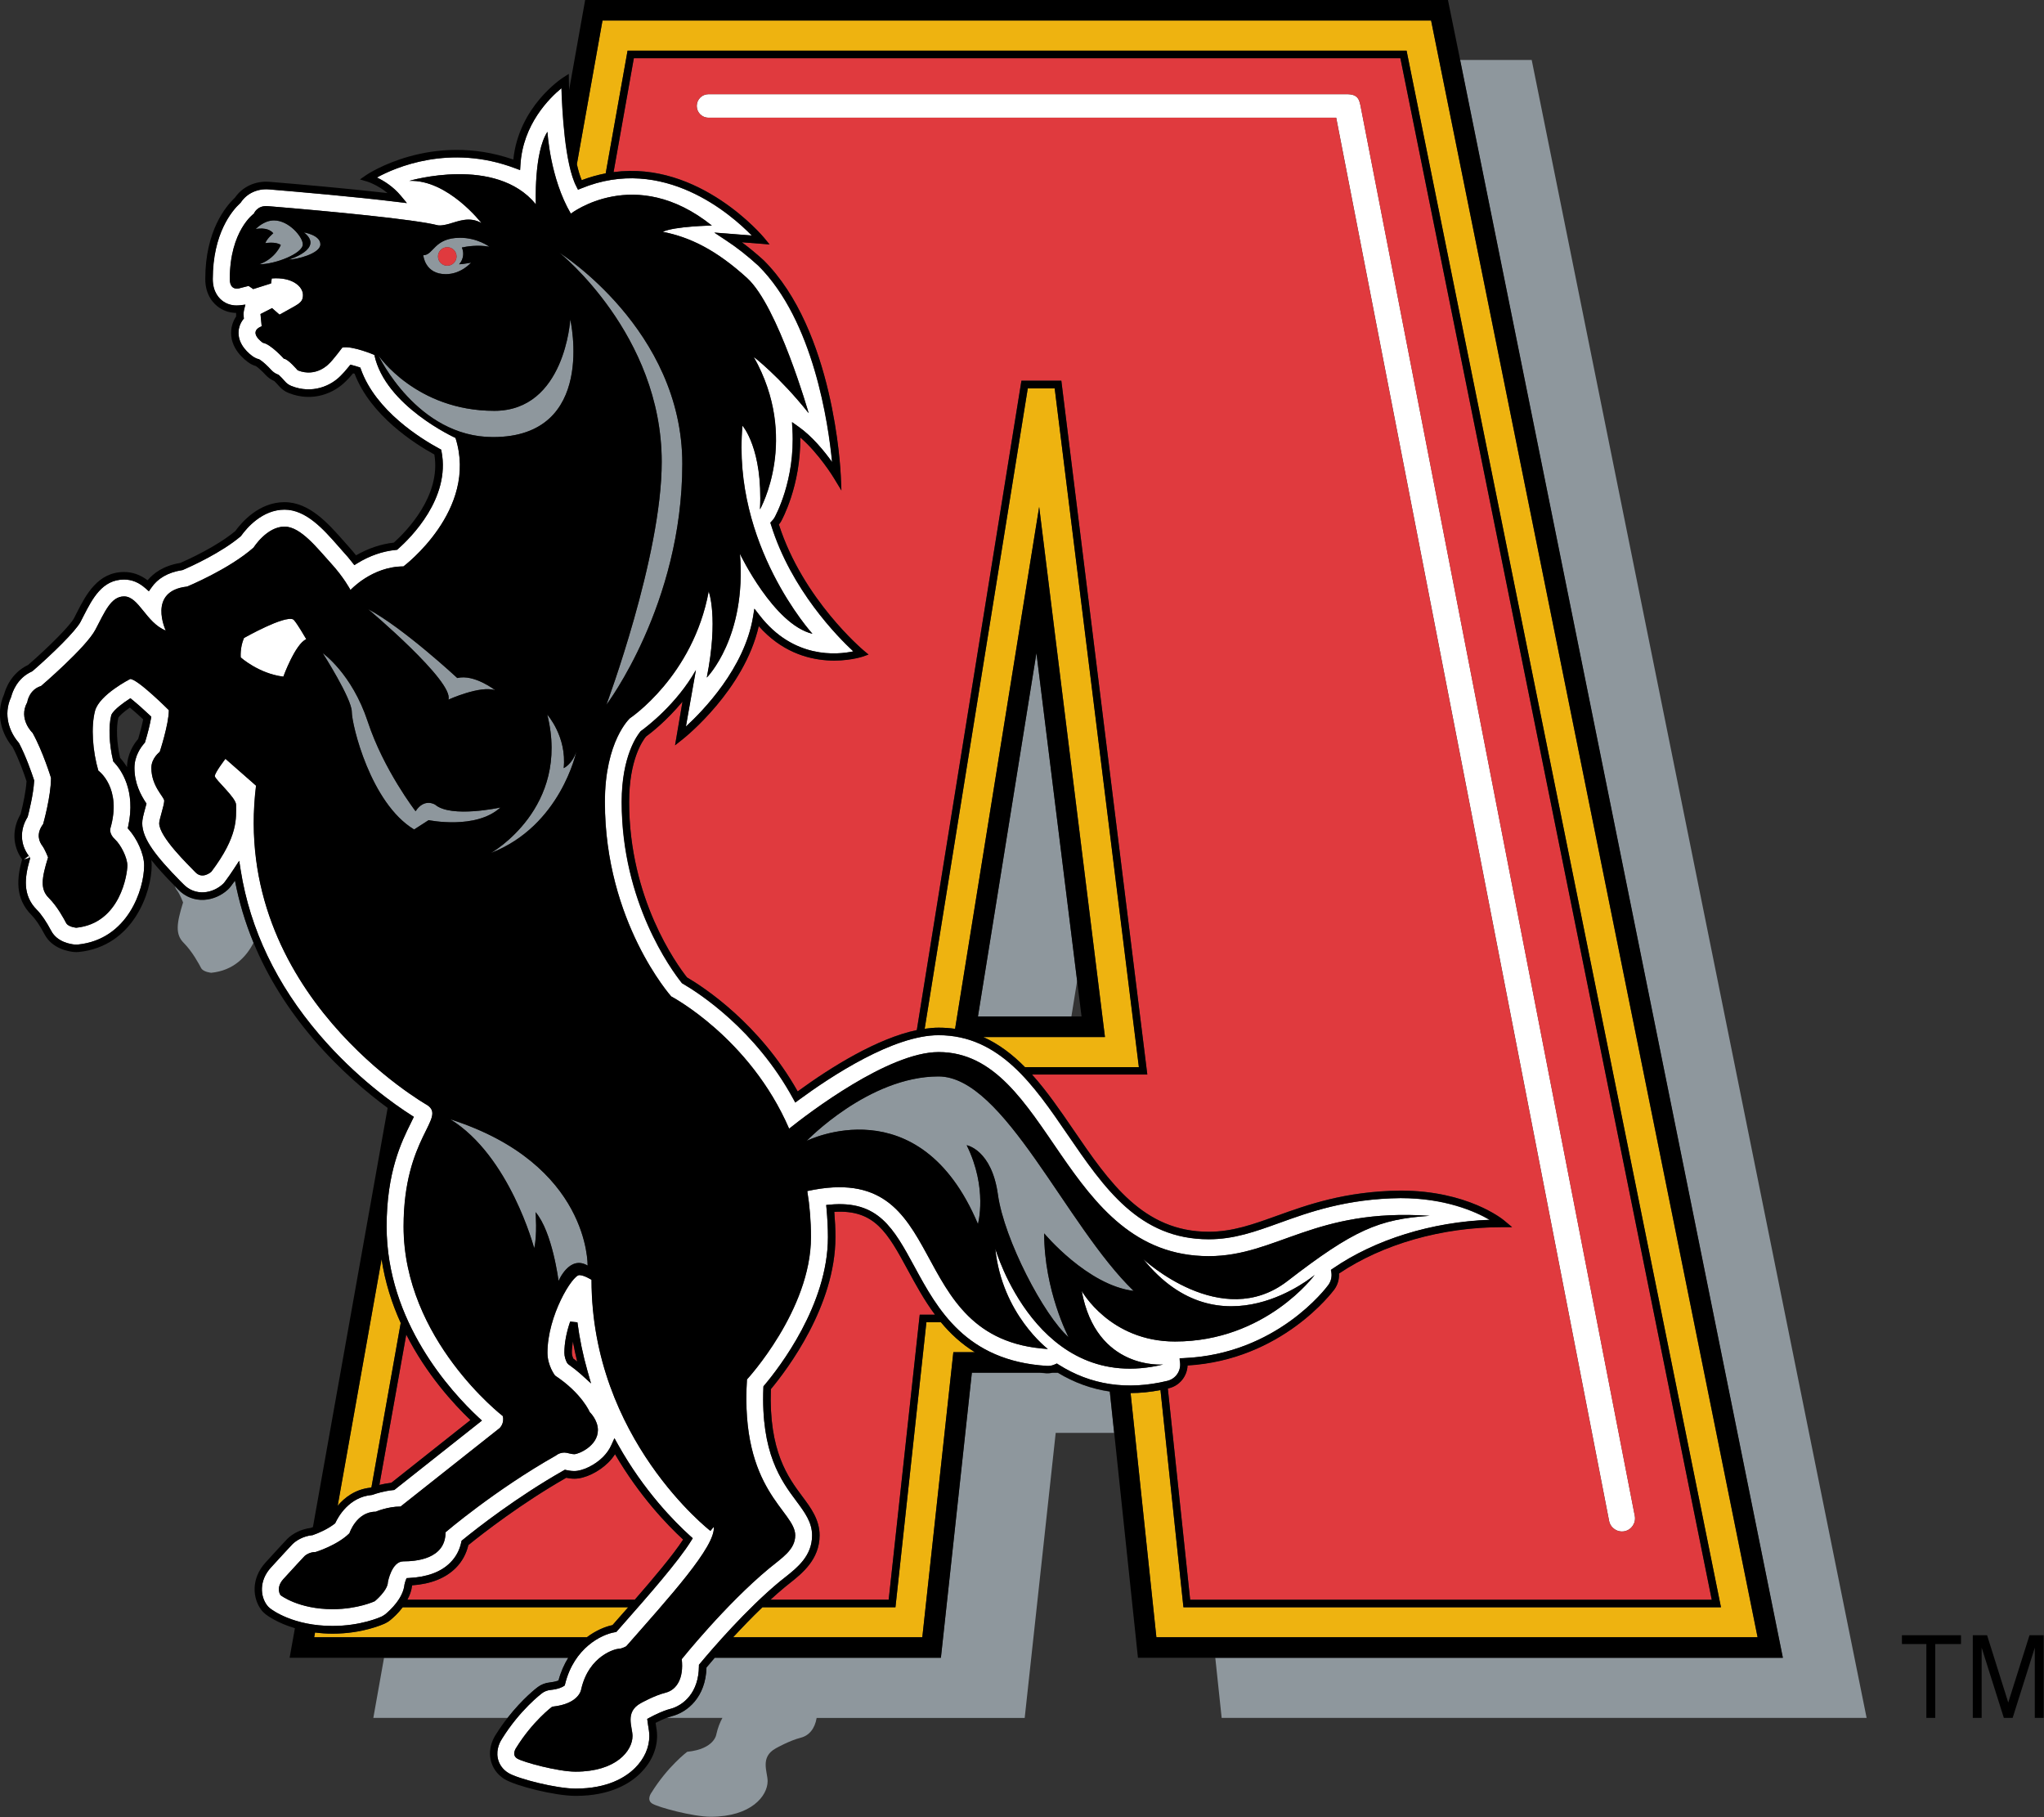 <?xml version="1.0" encoding="UTF-8" standalone="no"?>
<!DOCTYPE svg PUBLIC "-//W3C//DTD SVG 1.1//EN" "http://www.w3.org/Graphics/SVG/1.1/DTD/svg11.dtd">
<svg width="100%" height="100%" viewBox="0 0 5458 4851" version="1.1" xmlns="http://www.w3.org/2000/svg" xmlns:xlink="http://www.w3.org/1999/xlink" xml:space="preserve" xmlns:serif="http://www.serif.com/" style="fill-rule:evenodd;clip-rule:evenodd;stroke-linejoin:round;stroke-miterlimit:1.414;">
    <rect x="0" y="0" width="5458" height="4851" fill="#333333" stroke="none"/>
    <g transform="matrix(1,0,0,1,-89957.7,-18392)">
        <g transform="matrix(118.78,0,0,118.78,0,0)">
            <g>
                <path d="M794.099,188.914L787.94,157.254C787.907,157.084 787.883,156.958 787.624,156.958L773.275,156.958C773.129,156.958 773.011,157.077 773.011,157.223C773.011,157.369 773.128,157.487 773.275,157.487L787.386,157.487L793.521,189.026C793.552,189.186 793.707,189.289 793.866,189.259C794.025,189.228 794.129,189.073 794.099,188.914Z" style="fill:white;fill-rule:nonzero;"/>
                <path d="M763.938,168.764C763.744,168.665 762.832,169.181 762.832,169.181C762.737,169.402 762.759,169.618 762.759,169.618C762.759,169.618 763.164,169.982 763.717,170.05C763.717,170.05 763.986,169.313 764.233,169.208C764.232,169.208 763.993,168.792 763.938,168.764Z" style="fill:white;fill-rule:nonzero;"/>
                <path d="M786.106,182.33C785.558,182.527 785.085,182.697 784.519,182.697C782.955,182.697 782.17,181.549 781.339,180.335C780.591,179.241 779.818,178.11 778.445,178.11C777.432,178.11 776.041,179.023 775.3,179.567L775.224,179.624L775.177,179.539C774.327,177.981 773.06,177.164 772.691,176.95L772.677,176.942L772.667,176.929C772.442,176.647 771.321,175.124 771.321,172.868C771.321,171.833 771.674,171.366 771.743,171.283L771.75,171.275L771.759,171.269C771.884,171.179 772.558,170.667 772.989,169.903L772.764,171.173C773.155,170.815 774.08,169.86 774.273,168.713L774.304,168.523L774.422,168.675C775.183,169.656 776.163,169.561 776.528,169.483C776.176,169.156 775.13,168.095 774.678,166.637L774.663,166.59L774.696,166.554C774.721,166.528 774.74,166.504 774.754,166.48C774.774,166.446 775.222,165.641 775.16,164.504L775.15,164.33L775.292,164.431C775.604,164.649 775.881,164.991 776.051,165.229C775.97,164.383 775.639,162.05 774.392,160.813C774.146,160.59 773.913,160.405 773.675,160.25L773.403,160.07L773.729,160.095L774.246,160.136C773.787,159.665 772.257,158.317 770.411,159.077L770.339,159.106L770.305,159.038C770.039,158.54 769.981,157.279 769.967,156.824C769.699,157.044 769.096,157.636 769.044,158.551L769.037,158.665L768.929,158.625C767.452,158.065 766.222,158.611 765.818,158.832C765.964,158.901 766.178,159.029 766.356,159.243L766.492,159.407L766.281,159.381C765.338,159.265 764.066,159.155 763.392,159.099C763.133,159.078 762.895,159.187 762.758,159.393L762.752,159.402L762.743,159.409C762.558,159.579 762.128,160.09 762.128,161.116C762.128,161.413 762.276,161.559 762.366,161.619C762.499,161.711 762.643,161.715 762.739,161.704L762.861,161.689L762.831,161.808C762.82,161.853 762.815,161.898 762.821,161.94L762.823,161.968L762.83,162L762.81,162.025C762.737,162.123 762.717,162.221 762.711,162.271C762.679,162.591 762.959,162.804 763.045,162.863C763.08,162.885 763.118,162.903 763.159,162.913L763.171,162.916L763.18,162.922C763.249,162.962 763.37,163.075 763.445,163.158C763.484,163.201 763.534,163.236 763.591,163.258L763.606,163.264L763.618,163.273C763.654,163.306 763.709,163.363 763.747,163.408C763.787,163.456 763.839,163.493 763.897,163.517C764.369,163.705 764.788,163.513 765.005,163.288C765.051,163.245 765.113,163.175 765.189,163.081L765.223,163.038L765.276,163.052C765.318,163.063 765.361,163.075 765.408,163.091L765.447,163.104L765.461,163.144C765.795,164.077 766.808,164.703 767.229,164.929L767.264,164.948L767.272,164.988C767.478,166.042 766.576,166.934 766.294,167.181L766.273,167.199L766.245,167.202C765.949,167.231 765.655,167.332 765.377,167.504L765.313,167.544L765.266,167.484C765.202,167.401 765.134,167.319 765.062,167.243C765.024,167.199 764.981,167.152 764.937,167.101C764.621,166.742 764.228,166.297 763.743,166.297C763.244,166.297 762.895,166.707 762.768,166.884L762.762,166.892L762.754,166.899C762.323,167.263 761.653,167.567 761.459,167.652L761.448,167.656L761.438,167.657C761.125,167.706 760.893,167.839 760.748,168.053L760.693,168.132L760.623,168.069C760.468,167.932 760.312,167.868 760.135,167.868C759.644,167.868 759.424,168.299 759.228,168.68L759.157,168.819C759.05,169.024 758.523,169.54 758.081,169.923L758.072,169.93L758.06,169.936C757.728,170.086 757.624,170.404 757.6,170.497L757.599,170.504L757.595,170.512C757.412,170.909 757.562,171.298 757.763,171.53L757.77,171.539L757.775,171.546C757.929,171.839 758.06,172.217 758.109,172.366L758.115,172.382L758.114,172.398C758.098,172.698 757.992,173.114 757.971,173.194L757.968,173.205L757.961,173.216C757.789,173.5 757.801,173.821 757.992,174.076L757.878,174.163L758.007,174.123L757.992,174.076C757.997,174.083 758.002,174.092 758.009,174.103L758.024,174.134L758.015,174.167C757.904,174.556 757.845,174.961 758.176,175.292C758.278,175.394 758.386,175.553 758.498,175.764C758.632,176.018 758.936,176.064 759.026,176.072C759.049,176.074 759.075,176.074 759.098,176.072C760.224,175.958 760.587,174.827 760.587,174.297C760.587,174.021 760.416,173.682 760.246,173.491L760.218,173.459L760.228,173.417C760.407,172.606 760.065,172.137 759.909,171.973L759.892,171.956L759.888,171.934C759.8,171.567 759.784,171.169 759.847,170.921L759.849,170.914L759.852,170.907C759.909,170.784 760.153,170.617 760.227,170.57L760.278,170.536L760.326,170.575C760.432,170.661 760.574,170.787 760.715,170.92L760.748,170.951L760.74,170.995C760.715,171.136 760.667,171.331 760.609,171.517L760.604,171.534L760.591,171.548C760.509,171.641 760.369,171.837 760.369,172.102C760.369,172.452 760.513,172.709 760.619,172.873L760.64,172.904L760.63,172.94C760.63,172.94 760.609,173.016 760.609,173.017C760.568,173.17 760.544,173.259 760.544,173.346C760.544,173.704 760.873,174.109 761.4,174.646L761.465,174.711C761.737,174.996 762.127,174.924 762.356,174.713C762.372,174.697 762.387,174.682 762.4,174.664C762.473,174.566 762.543,174.468 762.604,174.372L762.724,174.189L762.758,174.406C762.969,175.731 763.564,176.973 764.523,178.094C765.359,179.073 766.246,179.687 766.587,179.904L766.65,179.945L766.617,180.012L766.58,180.089C766.377,180.498 766.038,181.182 766.038,182.409C766.038,184.55 767.486,186.126 768.108,186.705L768.181,186.771L768.104,186.833L766.23,188.316L766.21,188.332L766.186,188.334C765.981,188.355 765.806,188.41 765.72,188.441L765.71,188.444L765.699,188.445C765.195,188.492 764.953,188.931 764.889,189.065L764.88,189.083L764.864,189.094C764.724,189.204 764.521,189.297 764.378,189.346L764.369,189.349L764.359,189.349C764.163,189.37 764.004,189.468 763.92,189.551C763.918,189.554 763.914,189.557 763.912,189.56C763.899,189.573 763.612,189.881 763.431,190.082C763.167,190.377 763.202,190.722 763.345,190.917C763.366,190.944 763.389,190.969 763.416,190.991C763.468,191.032 763.944,191.388 764.821,191.388C765.457,191.388 765.884,191.196 765.931,191.174C765.958,191.159 765.985,191.143 766.01,191.124C766.127,191.026 766.408,190.766 766.44,190.456L766.441,190.45L766.443,190.444C766.448,190.42 766.459,190.391 766.466,190.365L766.487,190.313L766.542,190.31C766.949,190.29 767.262,190.174 767.47,189.964C767.596,189.838 767.679,189.684 767.717,189.503L767.723,189.474L767.746,189.455C768.08,189.183 768.972,188.486 770.017,187.893L770.046,187.877L770.077,187.884C770.119,187.893 770.183,187.906 770.258,187.906C770.446,187.906 770.722,187.771 770.902,187.591C770.983,187.509 771.048,187.419 771.091,187.32L771.16,187.168L771.241,187.314C771.822,188.352 772.51,189.047 772.867,189.369L772.92,189.416L772.883,189.476C772.599,189.936 771.897,190.734 771.383,191.317L771.22,191.502L771.201,191.524L771.17,191.529C770.871,191.576 770.251,191.881 770.051,192.692L770.043,192.725L770.016,192.743C769.988,192.762 769.903,192.808 769.72,192.827C769.652,192.834 769.585,192.859 769.531,192.9C769.511,192.915 769.036,193.275 768.634,193.921C768.592,193.984 768.497,194.153 768.536,194.356C768.563,194.496 768.648,194.615 768.774,194.692C768.995,194.827 769.859,195.044 770.286,195.044C771.008,195.044 771.413,194.79 771.626,194.577C771.832,194.371 771.944,194.119 771.944,193.863C771.944,193.782 771.93,193.705 771.919,193.637C771.913,193.601 771.907,193.565 771.904,193.534L771.897,193.477L771.946,193.451C772.045,193.396 772.251,193.294 772.4,193.257C772.716,193.178 773.055,192.883 773.059,192.292L773.059,192.262L773.078,192.239C773.369,191.89 774.128,191.01 774.878,190.388C774.918,190.355 774.959,190.323 775.003,190.289C775.27,190.077 775.603,189.814 775.603,189.353C775.603,189.055 775.437,188.834 775.246,188.577C774.91,188.126 774.449,187.506 774.508,186.03L774.51,186.001L774.529,185.979C774.865,185.582 775.959,184.166 775.959,182.65C775.959,182.445 775.947,182.23 775.928,182.01L775.92,181.926L776.004,181.918C777.092,181.817 777.435,182.448 777.908,183.319C778.419,184.26 779.054,185.43 780.881,185.543C780.944,185.547 781.006,185.536 781.063,185.508L781.106,185.489L781.144,185.514C781.869,185.974 782.69,186.097 783.587,185.881C783.775,185.836 783.898,185.657 783.872,185.465L783.862,185.375L783.952,185.37C786.042,185.283 787.162,183.787 787.207,183.724C787.267,183.642 787.29,183.54 787.274,183.438L787.265,183.385L787.309,183.355C788.259,182.702 789.531,182.309 790.833,182.261C790.511,182.074 789.834,181.773 788.831,181.773C787.615,181.786 786.778,182.087 786.106,182.33ZM789.485,182.169C788.345,182.243 787.778,182.486 786.291,183.634C784.806,184.783 783.046,183.14 783.046,183.14C784.783,185.299 786.902,183.497 786.902,183.497C786.902,183.497 785.806,184.994 783.762,184.994C782.296,184.994 781.664,183.856 781.664,183.856C781.99,185.648 783.498,185.511 783.498,185.511C780.673,186.195 779.724,182.907 779.724,182.907C779.873,184.382 780.905,185.163 780.905,185.163C777.556,184.954 778.814,180.889 775.497,181.613C775.55,181.938 775.58,182.281 775.58,182.647C775.58,184.291 774.141,185.847 774.141,185.847C773.982,188.356 775.226,188.798 775.226,189.351C775.226,189.677 774.925,189.857 774.639,190.094C773.656,190.909 772.675,192.134 772.675,192.134C772.723,192.56 772.565,192.824 772.312,192.888C772.059,192.951 771.753,193.124 771.753,193.124C771.39,193.324 771.568,193.657 771.568,193.862C771.568,194.195 771.199,194.663 770.289,194.663C769.893,194.663 769.112,194.451 768.976,194.368C768.84,194.284 768.955,194.125 768.955,194.125C769.324,193.529 769.762,193.203 769.762,193.203C770.383,193.14 770.416,192.807 770.416,192.807C770.591,192.048 771.189,191.901 771.259,191.901C771.33,191.901 771.428,191.844 771.428,191.844C772.384,190.756 773.445,189.595 773.395,189.16L773.319,189.251C773.319,189.251 770.647,187.183 770.647,183.608C770.647,183.608 770.479,183.502 770.373,183.502C770.216,183.502 769.656,184.414 769.656,185.247C769.656,185.542 769.827,185.76 769.827,185.76C770.431,186.16 770.606,186.581 770.606,186.581C770.606,186.581 770.79,186.757 770.79,186.985C770.79,187.349 770.347,187.527 770.263,187.527C770.178,187.527 770.1,187.491 770.041,187.491C769.92,187.491 769.852,187.554 769.852,187.554C768.472,188.334 767.365,189.282 767.365,189.282C767.365,189.894 766.679,189.936 766.417,189.936C766.153,189.936 766.069,190.4 766.069,190.4C766.069,190.589 765.774,190.832 765.774,190.832C765.774,190.832 765.395,191.011 764.826,191.011C764.056,191.011 763.655,190.696 763.655,190.696C763.655,190.696 763.54,190.537 763.718,190.336C763.898,190.137 764.194,189.82 764.194,189.82C764.194,189.82 764.288,189.726 764.445,189.726C764.445,189.726 764.931,189.577 765.205,189.304C765.205,189.304 765.362,188.82 765.796,188.82C765.796,188.82 766.06,188.704 766.354,188.704L768.579,186.943C768.579,186.943 768.695,186.839 768.652,186.67C768.652,186.67 766.422,184.952 766.422,182.409C766.422,180.399 767.392,179.978 766.956,179.682C766.956,179.682 762.529,177.181 763.105,172.501L762.417,171.897C762.417,171.897 762.178,172.207 762.178,172.285C762.178,172.362 762.656,172.769 762.656,172.931C762.656,173.233 762.705,173.633 762.101,174.434C762.101,174.434 761.905,174.617 761.743,174.448C761.582,174.28 760.928,173.654 760.928,173.345C760.928,173.261 761.041,172.945 761.041,172.84C761.041,172.754 760.752,172.516 760.752,172.101C760.752,171.881 760.94,171.742 760.94,171.742C760.94,171.742 761.145,171.119 761.145,170.804C761.145,170.804 760.445,170.103 760.276,170.103C760.276,170.103 759.581,170.456 759.485,170.82C759.39,171.184 759.432,171.726 759.559,172.163C759.559,172.163 760.1,172.544 759.827,173.472C759.827,173.472 759.802,173.587 759.933,173.707C760.065,173.829 760.212,174.118 760.212,174.297C760.212,174.477 760.059,175.594 759.064,175.694C759.064,175.694 758.884,175.679 758.836,175.588C758.789,175.5 758.642,175.219 758.446,175.024C758.25,174.829 758.283,174.587 758.43,174.113C758.43,174.113 758.362,173.934 758.298,173.849C758.235,173.765 758.151,173.59 758.319,173.364C758.319,173.364 758.496,172.74 758.496,172.326C758.496,172.326 758.313,171.729 758.082,171.315C758.082,171.315 757.752,171.006 757.962,170.626C757.962,170.626 757.998,170.344 758.272,170.261C758.272,170.261 759.284,169.396 759.494,168.995C759.705,168.596 759.843,168.247 760.138,168.247C760.472,168.247 760.626,168.833 761.076,169.016C761.076,169.016 760.655,168.124 761.555,168.026C761.555,168.026 762.496,167.639 763.051,167.148C763.051,167.148 763.346,166.678 763.746,166.678C764.111,166.678 764.491,167.177 764.786,167.499C765.082,167.822 765.228,168.103 765.228,168.103C765.228,168.103 765.713,167.573 766.419,167.573C766.419,167.573 768.106,166.308 767.589,164.685C767.589,164.685 766.008,163.969 765.765,162.819C765.765,162.819 765.278,162.609 765.046,162.652C765.046,162.652 764.82,162.953 764.744,163.017C764.744,163.017 764.462,163.333 764.041,163.165C764.041,163.165 763.823,162.905 763.731,162.905C763.731,162.905 763.436,162.575 763.26,162.547C763.26,162.547 762.903,162.308 763.232,162.174L763.205,161.9L763.465,161.767L763.633,161.914C764.047,161.676 764.16,161.662 764.16,161.472C764.16,161.283 763.921,161.064 763.458,161.1L763.443,161.212L763.042,161.339L762.938,161.268L762.757,161.314C762.757,161.314 762.515,161.41 762.515,161.114C762.515,160.023 763.057,159.643 763.057,159.643C763.057,159.643 763.127,159.455 763.369,159.475C764.759,159.589 766.677,159.772 767.189,159.905C767.189,159.905 767.258,159.926 767.456,159.87C767.653,159.814 767.906,159.702 768.173,159.855C768.173,159.855 767.414,158.873 766.55,158.907C766.55,158.907 768.496,158.331 769.396,159.434C769.396,159.434 769.346,158.274 769.656,157.804C769.656,157.804 769.712,158.844 770.182,159.644C770.182,159.644 771.623,158.527 773.352,159.911C773.352,159.911 772.515,159.926 772.248,160.052C772.859,160.171 773.448,160.458 774.145,161.092C774.84,161.724 775.528,164.128 775.528,164.128C774.868,163.299 774.293,162.863 774.293,162.863C775.332,164.704 774.434,166.291 774.434,166.291C774.503,164.928 774.04,164.409 774.04,164.409C773.801,167.093 775.613,169.087 775.613,169.087C774.742,168.877 773.983,167.289 773.983,167.289C774.137,169.172 773.238,170.071 773.238,170.071C773.506,168.722 773.281,168.133 773.281,168.133C772.929,170.043 771.51,170.985 771.51,170.985C771.51,170.985 770.947,171.491 770.947,172.868C770.947,175.566 772.438,177.238 772.438,177.238C772.438,177.238 774.205,178.165 775.089,180.211C775.522,179.866 777.32,178.489 778.45,178.489C780.966,178.489 781.22,183.076 784.523,183.076C786.048,183.076 786.892,181.991 789.485,182.169ZM770.634,185.936L770.416,185.738C770.324,185.656 770.226,185.578 770.12,185.503L770.094,185.472C770.067,185.419 770.035,185.338 770.035,185.248C770.035,185.034 770.079,184.797 770.165,184.546L770.328,184.563C770.376,184.928 770.451,185.295 770.553,185.653L770.634,185.936Z" style="fill:white;fill-rule:nonzero;"/>
            </g>
        </g>
        <g transform="matrix(118.78,0,0,118.78,0,0)">
            <g>
                <path d="M766.12,191.256C766.086,191.284 766.048,191.309 766.006,191.328C765.956,191.352 765.497,191.56 764.824,191.56C764.681,191.56 764.552,191.55 764.429,191.534L764.409,191.641L770.539,191.641C770.749,191.483 770.963,191.399 771.116,191.368C771.157,191.321 771.259,191.205 771.259,191.205C771.326,191.128 771.396,191.048 771.469,190.967L766.399,190.967C766.299,191.101 766.188,191.201 766.12,191.256Z" style="fill:rgb(238,179,16);fill-rule:nonzero;"/>
                <path d="M789.519,155.304L770.891,155.304L770.315,158.533C770.345,158.67 770.382,158.794 770.424,158.892C770.608,158.822 770.787,158.773 770.963,158.739L771.455,155.98L788.967,155.98L796.035,190.969L783.951,190.969L783.435,186.087C783.206,186.131 782.982,186.153 782.763,186.154L783.343,191.644L796.858,191.644L789.519,155.304Z" style="fill:rgb(238,179,16);fill-rule:nonzero;"/>
                <path d="M765.673,188.279C765.68,188.276 765.689,188.274 765.697,188.271L766.355,184.577C766.159,184.143 766.003,183.663 765.925,183.141L764.937,188.685C765.089,188.506 765.327,188.316 765.673,188.279Z" style="fill:rgb(238,179,16);fill-rule:nonzero;"/>
                <path d="M781.058,163.57L780.453,163.57L778.135,177.965C778.242,177.95 778.347,177.94 778.448,177.94C778.577,177.94 778.7,177.949 778.819,177.966L780.709,166.234L782.188,178.151L779.455,178.151C779.807,178.31 780.113,178.545 780.391,178.827L782.952,178.827L781.058,163.57Z" style="fill:rgb(238,179,16);fill-rule:nonzero;"/>
                <path d="M778.499,184.559L778.174,184.559L777.478,190.967L774.487,190.967C774.252,191.192 774.028,191.426 773.829,191.641L778.082,191.641L778.78,185.233L779.264,185.233C778.956,185.044 778.709,184.812 778.499,184.559Z" style="fill:rgb(238,179,16);fill-rule:nonzero;"/>
            </g>
        </g>
        <g transform="matrix(118.78,0,0,118.78,0,0)">
            <g>
                <path d="M762.535,174.764C762.515,174.79 762.494,174.814 762.471,174.836C762.184,175.102 761.692,175.19 761.345,174.829L761.281,174.763C761.279,174.761 761.277,174.758 761.275,174.757C761.291,174.799 761.31,174.835 761.332,174.861C761.395,174.945 761.463,175.125 761.463,175.125C761.316,175.599 761.283,175.842 761.48,176.037C761.673,176.232 761.822,176.511 761.869,176.601C761.917,176.69 762.096,176.706 762.096,176.706C762.598,176.656 762.885,176.347 763.047,176.031C762.86,175.578 762.721,175.112 762.63,174.637C762.599,174.678 762.567,174.722 762.535,174.764Z" style="fill:rgb(142,151,157);fill-rule:nonzero;"/>
                <path d="M781.127,185.698L781.01,185.698C780.965,185.707 780.918,185.713 780.872,185.71C780.822,185.707 780.774,185.703 780.726,185.698L779.194,185.698L778.498,192.105L773.414,192.105C773.343,192.189 773.278,192.265 773.228,192.324C773.211,192.991 772.798,193.331 772.444,193.42C772.413,193.428 772.377,193.441 772.338,193.454L773.588,193.454C773.531,193.557 773.484,193.677 773.452,193.819C773.452,193.819 773.418,194.153 772.796,194.216C772.796,194.216 772.359,194.543 771.99,195.138C771.99,195.138 771.873,195.296 772.011,195.381C772.149,195.465 772.928,195.676 773.324,195.676C774.235,195.676 774.604,195.207 774.604,194.875C774.604,194.669 774.425,194.338 774.788,194.138C774.788,194.138 775.095,193.964 775.347,193.9C775.533,193.854 775.665,193.7 775.706,193.455L780.383,193.455L781.08,187.048L782.393,187.048L782.295,186.121C781.884,186.061 781.494,185.919 781.127,185.698Z" style="fill:rgb(142,151,157);fill-rule:nonzero;"/>
                <path d="M791.781,156.189L790.17,156.189L797.426,192.105L784.668,192.105L784.811,193.454L799.31,193.454L791.781,156.189Z" style="fill:rgb(142,151,157);fill-rule:nonzero;"/>
                <path d="M781.562,176.886L780.647,169.52L779.332,177.688L781.433,177.688L781.562,176.886Z" style="fill:rgb(142,151,157);fill-rule:nonzero;"/>
                <path d="M765.74,193.454L768.758,193.454C769.098,193.019 769.416,192.777 769.434,192.765C769.512,192.706 769.607,192.67 769.706,192.66C769.803,192.649 769.867,192.63 769.901,192.616C769.954,192.419 770.03,192.251 770.12,192.106L765.98,192.106L765.74,193.454Z" style="fill:rgb(142,151,157);fill-rule:nonzero;"/>
                <path d="M767.369,161.002C767.717,161.002 767.937,160.743 767.937,160.743C767.937,160.743 767.764,160.776 767.669,160.78C767.725,160.717 767.76,160.635 767.76,160.544C767.76,160.494 767.749,160.447 767.73,160.403C767.839,160.379 768.087,160.338 768.349,160.385C768.349,160.385 768.08,160.184 767.691,160.184C767.099,160.184 767.099,160.575 766.863,160.575C766.863,160.576 766.895,161.002 767.369,161.002ZM767.402,160.397C767.517,160.397 767.611,160.49 767.611,160.605C767.611,160.72 767.517,160.814 767.402,160.814C767.287,160.814 767.193,160.72 767.193,160.605C767.193,160.49 767.287,160.397 767.402,160.397Z" style="fill:rgb(142,151,157);fill-rule:nonzero;"/>
                <path d="M778.446,179.036C776.873,179.036 775.482,180.484 775.482,180.484C775.482,180.484 778.011,179.219 779.332,182.353C779.332,182.353 779.557,181.551 779.079,180.582C779.079,180.582 779.642,180.681 779.781,181.692C779.922,182.705 780.821,184.419 781.369,184.897C781.369,184.897 780.821,183.856 780.821,182.564C780.821,182.564 781.792,183.731 782.832,183.857C781.313,182.395 779.922,179.036 778.446,179.036Z" style="fill:rgb(142,151,157);fill-rule:nonzero;"/>
                <path d="M763.179,160.781C763.538,160.781 764.156,160.538 764.156,160.332C764.156,160.169 763.844,159.795 763.508,159.795C763.271,159.795 763.097,159.99 763.097,159.99C763.097,159.99 763.36,159.927 763.492,160.084C763.492,160.084 763.346,160.206 763.313,160.306C763.313,160.306 763.55,160.264 763.661,160.348C763.659,160.349 763.543,160.649 763.179,160.781Z" style="fill:rgb(142,151,157);fill-rule:nonzero;"/>
                <path d="M764.18,160.065C764.65,160.433 763.838,160.676 763.838,160.676C764.007,160.676 764.55,160.544 764.55,160.332C764.55,160.123 764.18,160.065 764.18,160.065Z" style="fill:rgb(142,151,157);fill-rule:nonzero;"/>
                <path d="M768.429,164.665C770.779,164.665 770.167,162.02 770.167,162.02C770.167,162.02 770.051,164.075 768.46,164.075C766.7,164.075 765.856,162.832 765.856,162.832C765.856,162.832 766.721,164.665 768.429,164.665Z" style="fill:rgb(142,151,157);fill-rule:nonzero;"/>
                <path d="M772.686,165.265C772.686,162.251 769.925,160.523 769.925,160.523C769.925,160.523 772.223,162.357 772.223,165.223C772.223,167.352 770.979,170.682 770.979,170.682C770.979,170.682 772.686,168.427 772.686,165.265Z" style="fill:rgb(142,151,157);fill-rule:nonzero;"/>
                <path d="M767.428,170.567C767.428,170.567 768.145,170.24 768.482,170.356C768.482,170.356 768.007,169.987 767.628,170.081C767.628,170.081 766.416,168.954 765.625,168.533C765.624,168.533 767.564,170.166 767.428,170.567Z" style="fill:rgb(142,151,157);fill-rule:nonzero;"/>
                <path d="M766.657,173.486L766.983,173.276C766.983,173.276 768.048,173.497 768.596,172.991C768.596,172.991 767.49,173.234 767.13,172.928C767.13,172.928 766.889,172.769 766.689,173.075C766.689,173.075 765.972,172.147 765.614,171.061C765.256,169.976 764.602,169.522 764.602,169.522C764.602,169.522 765.255,170.544 765.255,170.839C765.256,171.135 765.678,172.896 766.657,173.486Z" style="fill:rgb(142,151,157);fill-rule:nonzero;"/>
                <path d="M768.386,174.013C769.956,173.402 770.304,171.736 770.304,171.736C770.209,172.022 770.02,172.106 770.02,172.106C770.094,171.399 769.651,170.904 769.651,170.904C770.177,173.001 768.386,174.013 768.386,174.013Z" style="fill:rgb(142,151,157);fill-rule:nonzero;"/>
                <path d="M767.469,179.999C768.808,180.821 769.356,182.897 769.356,182.897C769.429,182.602 769.387,182.086 769.387,182.086C769.766,182.529 769.904,183.634 769.904,183.634C769.904,183.634 770.146,183.044 770.557,183.287C770.557,183.287 770.613,181.004 767.469,179.999Z" style="fill:rgb(142,151,157);fill-rule:nonzero;"/>
            </g>
        </g>
        <g transform="matrix(118.78,0,0,118.78,0,0)">
            <g>
                <path d="M766.48,184.838L765.876,188.218C765.956,188.198 766.047,188.181 766.145,188.169L767.923,186.76C767.544,186.397 766.936,185.732 766.48,184.838Z" style="fill:rgb(224,58,62);fill-rule:nonzero;"/>
                <path d="M788.828,156.147L771.596,156.147L771.14,158.708C773.074,158.449 774.506,160.162 774.521,160.181L774.647,160.334L774.45,160.318L774.023,160.285C774.184,160.404 774.345,160.537 774.512,160.688C776.095,162.259 776.242,165.402 776.248,165.535L776.262,165.863L776.091,165.582C776.088,165.575 775.752,165.027 775.338,164.673C775.348,165.763 774.924,166.526 774.905,166.559C774.892,166.583 774.875,166.606 774.856,166.628C775.395,168.312 776.745,169.444 776.757,169.456L776.872,169.552L776.731,169.601C776.717,169.605 775.403,170.042 774.404,168.913C774.077,170.347 772.753,171.41 772.694,171.455L772.522,171.592L772.559,171.376L772.69,170.609C772.325,171.047 771.986,171.31 771.868,171.396C771.794,171.486 771.49,171.913 771.49,172.865C771.49,175.036 772.553,176.507 772.79,176.808C773.178,177.035 774.419,177.848 775.279,179.371C776.05,178.809 777.07,178.18 777.957,177.993L780.309,163.397L781.206,163.397L783.139,178.992L780.547,178.992C780.884,179.367 781.184,179.805 781.479,180.236C782.284,181.412 783.044,182.526 784.519,182.526C785.056,182.526 785.516,182.359 786.047,182.169C786.733,181.922 787.584,181.615 788.831,181.601C790.34,181.601 791.128,182.245 791.16,182.272L791.34,182.421L791.106,182.421C789.761,182.421 788.431,182.801 787.448,183.463C787.456,183.591 787.42,183.716 787.344,183.82C787.295,183.885 786.158,185.403 784.044,185.53C784.034,185.771 783.866,185.984 783.627,186.041C783.618,186.042 783.609,186.044 783.6,186.047L784.102,190.796L795.828,190.796L788.828,156.147ZM793.865,189.259C793.706,189.289 793.552,189.186 793.52,189.026L787.385,157.487L773.274,157.487C773.128,157.487 773.01,157.368 773.01,157.223C773.01,157.077 773.127,156.958 773.274,156.958L787.623,156.958C787.883,156.958 787.906,157.084 787.939,157.254L794.098,188.914C794.129,189.073 794.025,189.228 793.865,189.259Z" style="fill:rgb(224,58,62);fill-rule:nonzero;"/>
                <path d="M776.103,182.08C776.119,182.275 776.129,182.466 776.129,182.648C776.129,184.194 775.043,185.626 774.678,186.064C774.628,187.46 775.065,188.047 775.384,188.476C775.576,188.733 775.773,188.998 775.773,189.352C775.773,189.894 775.375,190.21 775.11,190.42C775.067,190.453 775.029,190.484 774.989,190.517C774.882,190.606 774.774,190.701 774.668,190.798L777.326,190.798L778.024,184.391L778.367,184.391C778.125,184.066 777.936,183.719 777.762,183.398C777.3,182.547 777.014,182.025 776.103,182.08Z" style="fill:rgb(224,58,62);fill-rule:nonzero;"/>
                <path d="M770.323,185.444C770.286,185.295 770.254,185.143 770.226,184.992C770.212,185.08 770.203,185.166 770.203,185.247C770.203,185.298 770.222,185.346 770.236,185.379C770.267,185.4 770.295,185.422 770.323,185.444Z" style="fill:rgb(224,58,62);fill-rule:nonzero;"/>
                <path d="M771.174,187.526C771.131,187.592 771.082,187.654 771.025,187.711C770.81,187.926 770.497,188.077 770.262,188.077C770.189,188.077 770.126,188.067 770.077,188.056C769.074,188.629 768.22,189.292 767.877,189.569C767.83,189.768 767.734,189.943 767.593,190.084C767.364,190.313 767.033,190.444 766.613,190.474C766.613,190.477 766.611,190.48 766.611,190.484C766.597,190.597 766.557,190.702 766.506,190.797L771.619,190.797C772.033,190.322 772.476,189.797 772.706,189.445C772.346,189.115 771.723,188.467 771.174,187.526Z" style="fill:rgb(224,58,62);fill-rule:nonzero;"/>
                <circle cx="767.402" cy="160.605" r="0.208" style="fill:rgb(224,58,62);"/>
            </g>
        </g>
        <g transform="matrix(118.78,0,0,118.78,0,0)">
            <g>
                <path d="M789.898,154.84L770.502,154.84L770.141,156.864C770.137,156.736 770.136,156.658 770.136,156.654L770.134,156.501L770.006,156.584C769.964,156.611 769.01,157.239 768.887,158.427C767.049,157.788 765.598,158.763 765.584,158.773L765.439,158.874L765.608,158.924C765.61,158.925 765.837,158.996 766.06,159.181C765.148,159.076 764.028,158.979 763.409,158.928C763.091,158.902 762.8,159.035 762.627,159.286C762.424,159.477 761.962,160.028 761.962,161.112C761.962,161.486 762.158,161.676 762.274,161.755C762.405,161.845 762.543,161.872 762.655,161.874C762.654,161.9 762.654,161.927 762.656,161.953C762.575,162.074 762.552,162.191 762.546,162.254C762.503,162.668 762.848,162.931 762.953,163.002C763,163.033 763.049,163.055 763.101,163.07C763.144,163.097 763.246,163.188 763.32,163.27C763.374,163.329 763.44,163.374 763.514,163.406C763.543,163.435 763.587,163.48 763.618,163.517C763.676,163.586 763.751,163.64 763.834,163.673C764.384,163.894 764.872,163.668 765.123,163.409C765.166,163.369 765.221,163.31 765.285,163.232C765.296,163.235 765.308,163.238 765.319,163.241C765.676,164.18 766.662,164.81 767.112,165.057C767.267,165.987 766.481,166.786 766.201,167.037C765.911,167.07 765.626,167.165 765.352,167.323C765.298,167.257 765.244,167.191 765.186,167.128C765.148,167.086 765.107,167.039 765.063,166.989C764.724,166.607 764.303,166.128 763.742,166.128C763.174,166.128 762.785,166.573 762.638,166.776C762.23,167.118 761.598,167.408 761.401,167.494C761.02,167.555 760.796,167.727 760.665,167.884C760.501,167.76 760.327,167.698 760.136,167.698C759.542,167.698 759.276,168.219 759.08,168.601L759.009,168.74C758.925,168.897 758.464,169.366 757.979,169.787C757.594,169.969 757.47,170.332 757.439,170.448C757.232,170.911 757.4,171.359 757.63,171.631C757.772,171.901 757.895,172.249 757.944,172.402C757.93,172.619 757.868,172.921 757.81,173.14C757.616,173.472 757.626,173.846 757.838,174.149L757.838,174.151C757.838,174.151 757.841,174.154 757.844,174.156C757.73,174.565 757.674,175.028 758.057,175.41C758.147,175.501 758.245,175.645 758.349,175.843C758.523,176.171 758.901,176.229 759.012,176.239C759.047,176.242 759.081,176.242 759.115,176.239C760.355,176.114 760.757,174.876 760.757,174.296C760.757,174.255 760.755,174.214 760.749,174.172C760.891,174.351 761.068,174.545 761.276,174.755C761.278,174.756 761.28,174.759 761.282,174.761L761.346,174.827C761.693,175.188 762.185,175.1 762.472,174.834C762.495,174.812 762.517,174.789 762.536,174.762C762.568,174.72 762.599,174.676 762.629,174.635C762.72,175.11 762.859,175.576 763.046,176.029C763.361,176.792 763.813,177.518 764.396,178.201C764.998,178.905 765.624,179.422 766.062,179.744L764.382,189.165C764.365,189.171 764.349,189.179 764.333,189.184C764.133,189.208 763.937,189.3 763.805,189.431C763.801,189.436 763.796,189.44 763.792,189.445C763.779,189.458 763.491,189.767 763.31,189.969C762.983,190.334 763.032,190.769 763.214,191.016C763.242,191.057 763.277,191.092 763.316,191.123C763.352,191.151 763.578,191.32 763.977,191.438L763.858,192.102L770.122,192.102C770.032,192.247 769.956,192.415 769.903,192.612C769.869,192.626 769.804,192.645 769.708,192.656C769.608,192.666 769.514,192.702 769.436,192.761C769.418,192.774 769.1,193.015 768.76,193.45C768.672,193.562 768.582,193.687 768.497,193.824C768.444,193.903 768.323,194.118 768.375,194.384C768.412,194.57 768.524,194.73 768.69,194.831C768.937,194.983 769.823,195.207 770.291,195.207C771.07,195.207 771.515,194.927 771.75,194.691C771.987,194.454 772.119,194.158 772.119,193.858C772.119,193.762 772.103,193.678 772.091,193.603C772.088,193.591 772.086,193.579 772.085,193.566C772.157,193.528 772.253,193.484 772.34,193.45C772.379,193.436 772.415,193.424 772.446,193.416C772.8,193.328 773.214,192.987 773.23,192.32C773.28,192.261 773.344,192.185 773.416,192.101L778.5,192.101L779.196,185.694L780.728,185.694C780.776,185.699 780.824,185.703 780.874,185.706C780.92,185.708 780.967,185.703 781.012,185.694L781.129,185.694C781.496,185.916 781.886,186.057 782.297,186.116L782.395,187.043L782.929,192.102L797.428,192.102L790.172,156.186L789.898,154.84ZM765.926,183.142C766.004,183.664 766.159,184.144 766.356,184.578L765.698,188.272C765.689,188.274 765.68,188.277 765.674,188.28C765.328,188.317 765.09,188.507 764.939,188.687L765.926,183.142ZM766.48,184.838C766.935,185.733 767.543,186.397 767.923,186.76L766.145,188.169C766.047,188.181 765.957,188.198 765.876,188.218L766.48,184.838ZM764.41,191.642L764.43,191.535C764.552,191.551 764.682,191.561 764.825,191.561C765.498,191.561 765.957,191.353 766.007,191.329C766.049,191.31 766.087,191.285 766.121,191.257C766.188,191.202 766.3,191.102 766.4,190.968L771.47,190.968C771.397,191.05 771.327,191.13 771.26,191.206C771.26,191.206 771.158,191.322 771.117,191.369C770.964,191.4 770.75,191.484 770.54,191.642L764.41,191.642ZM766.505,190.798C766.557,190.703 766.597,190.597 766.61,190.485C766.61,190.482 766.612,190.479 766.612,190.475C767.033,190.445 767.363,190.314 767.592,190.085C767.734,189.943 767.829,189.769 767.876,189.57C768.219,189.293 769.073,188.63 770.076,188.057C770.125,188.068 770.187,188.078 770.261,188.078C770.495,188.078 770.809,187.927 771.024,187.712C771.082,187.655 771.13,187.593 771.173,187.527C771.722,188.467 772.345,189.115 772.704,189.446C772.475,189.798 772.031,190.323 771.617,190.798L766.505,190.798ZM778.779,185.234L778.081,191.642L773.828,191.642C774.027,191.427 774.251,191.193 774.486,190.968L777.477,190.968L778.173,184.56L778.498,184.56C778.708,184.813 778.955,185.045 779.263,185.235L778.779,185.235L778.779,185.234ZM776.103,182.08C777.014,182.025 777.3,182.548 777.761,183.398C777.936,183.719 778.124,184.066 778.366,184.391L778.023,184.391L777.325,190.798L774.667,190.798C774.773,190.701 774.881,190.606 774.988,190.517C775.028,190.484 775.066,190.453 775.109,190.42C775.374,190.21 775.772,189.894 775.772,189.352C775.772,188.998 775.576,188.733 775.383,188.476C775.064,188.047 774.627,187.46 774.677,186.064C775.042,185.626 776.128,184.194 776.128,182.648C776.129,182.465 776.118,182.274 776.103,182.08ZM781.145,185.513L781.107,185.488L781.064,185.507C781.007,185.534 780.945,185.546 780.882,185.542C779.055,185.429 778.42,184.259 777.909,183.318C777.435,182.446 777.093,181.816 776.005,181.917L775.921,181.925L775.929,182.009C775.949,182.228 775.96,182.444 775.96,182.649C775.96,184.165 774.866,185.581 774.53,185.978L774.511,186L774.509,186.029C774.45,187.505 774.911,188.125 775.247,188.576C775.438,188.833 775.604,189.055 775.604,189.352C775.604,189.812 775.271,190.076 775.004,190.288C774.96,190.322 774.919,190.354 774.879,190.387C774.129,191.008 773.37,191.888 773.079,192.238L773.06,192.261L773.06,192.291C773.056,192.882 772.717,193.177 772.401,193.256C772.252,193.294 772.046,193.395 771.947,193.45L771.898,193.476L771.905,193.533C771.908,193.564 771.914,193.6 771.92,193.636C771.932,193.704 771.945,193.782 771.945,193.862C771.945,194.117 771.833,194.37 771.627,194.576C771.414,194.789 771.009,195.043 770.287,195.043C769.86,195.043 768.996,194.826 768.775,194.691C768.649,194.613 768.564,194.494 768.537,194.355C768.498,194.152 768.593,193.983 768.635,193.92C769.037,193.274 769.513,192.915 769.532,192.899C769.587,192.858 769.653,192.833 769.721,192.826C769.904,192.807 769.989,192.761 770.017,192.742L770.044,192.724L770.052,192.691C770.252,191.88 770.872,191.576 771.171,191.528L771.202,191.523L771.221,191.501L771.384,191.316C771.898,190.733 772.6,189.936 772.884,189.475L772.921,189.415L772.868,189.368C772.511,189.046 771.823,188.351 771.242,187.313L771.161,187.167L771.092,187.319C771.048,187.418 770.984,187.508 770.903,187.59C770.723,187.771 770.447,187.905 770.259,187.905C770.185,187.905 770.12,187.892 770.078,187.883L770.047,187.876L770.018,187.892C768.972,188.485 768.08,189.182 767.747,189.454L767.724,189.473L767.718,189.502C767.68,189.683 767.597,189.837 767.471,189.963C767.263,190.173 766.95,190.289 766.543,190.309L766.488,190.312L766.467,190.364C766.459,190.39 766.448,190.418 766.444,190.443L766.442,190.449L766.441,190.455C766.41,190.765 766.128,191.025 766.011,191.123C765.986,191.142 765.959,191.159 765.932,191.173C765.885,191.195 765.457,191.387 764.822,191.387C763.945,191.387 763.468,191.031 763.417,190.99C763.39,190.969 763.366,190.944 763.346,190.916C763.202,190.72 763.168,190.375 763.432,190.081C763.614,189.88 763.901,189.571 763.913,189.559C763.915,189.556 763.919,189.553 763.921,189.55C764.005,189.467 764.164,189.37 764.36,189.348L764.37,189.348L764.379,189.345C764.523,189.295 764.726,189.202 764.865,189.093L764.881,189.082L764.89,189.064C764.953,188.93 765.196,188.491 765.7,188.444L765.711,188.443L765.721,188.44C765.807,188.409 765.982,188.354 766.187,188.333L766.211,188.331L766.231,188.315L768.105,186.832L768.182,186.77L768.109,186.704C767.487,186.125 766.039,184.549 766.039,182.408C766.039,181.18 766.378,180.496 766.581,180.088L766.618,180.011L766.651,179.944L766.588,179.903C766.246,179.686 765.359,179.072 764.524,178.093C763.565,176.971 762.97,175.729 762.759,174.405L762.725,174.188L762.605,174.371C762.543,174.467 762.474,174.564 762.401,174.663C762.388,174.681 762.373,174.697 762.357,174.712C762.128,174.923 761.739,174.995 761.466,174.71L761.401,174.645C760.874,174.108 760.545,173.704 760.545,173.345C760.545,173.258 760.569,173.169 760.61,173.016C760.611,173.016 760.631,172.939 760.631,172.939L760.641,172.903L760.62,172.872C760.514,172.707 760.37,172.45 760.37,172.101C760.37,171.836 760.51,171.64 760.592,171.547L760.605,171.533L760.61,171.516C760.668,171.329 760.715,171.135 760.741,170.994L760.749,170.95L760.716,170.919C760.575,170.786 760.434,170.66 760.327,170.574L760.279,170.535L760.228,170.569C760.154,170.617 759.91,170.784 759.853,170.906L759.85,170.913L759.848,170.92C759.785,171.168 759.801,171.566 759.889,171.933L759.893,171.955L759.91,171.972C760.066,172.137 760.408,172.605 760.229,173.416L760.219,173.458L760.247,173.49C760.417,173.681 760.588,174.02 760.588,174.296C760.588,174.826 760.225,175.957 759.099,176.071C759.076,176.073 759.05,176.073 759.027,176.071C758.937,176.063 758.632,176.017 758.499,175.763C758.387,175.553 758.278,175.393 758.177,175.291C757.846,174.96 757.905,174.555 758.016,174.166L758.025,174.133L758.01,174.102C758.003,174.09 757.998,174.081 757.993,174.075L758.008,174.122L757.879,174.162L757.993,174.075C757.802,173.82 757.79,173.498 757.962,173.215L757.969,173.204L757.972,173.193C757.993,173.112 758.099,172.697 758.115,172.397L758.116,172.381L758.11,172.365C758.061,172.216 757.93,171.838 757.776,171.545L757.771,171.538L757.764,171.529C757.563,171.297 757.413,170.908 757.596,170.511L757.6,170.503L757.601,170.496C757.625,170.403 757.729,170.085 758.061,169.935L758.073,169.929L758.082,169.922C758.524,169.539 759.051,169.023 759.158,168.818L759.229,168.679C759.425,168.298 759.645,167.867 760.136,167.867C760.314,167.867 760.469,167.931 760.624,168.068L760.694,168.131L760.749,168.052C760.895,167.839 761.127,167.706 761.439,167.656L761.449,167.655L761.46,167.651C761.654,167.567 762.324,167.262 762.755,166.898L762.763,166.891L762.769,166.883C762.896,166.706 763.245,166.296 763.744,166.296C764.229,166.296 764.622,166.741 764.938,167.1C764.982,167.151 765.025,167.198 765.063,167.242C765.135,167.319 765.203,167.4 765.267,167.483L765.314,167.543L765.378,167.503C765.656,167.331 765.95,167.23 766.246,167.201L766.274,167.198L766.295,167.18C766.576,166.932 767.479,166.041 767.273,164.987L767.265,164.947L767.23,164.928C766.809,164.701 765.796,164.075 765.462,163.143L765.448,163.103L765.409,163.09C765.362,163.074 765.319,163.062 765.277,163.051L765.224,163.037L765.19,163.08C765.115,163.174 765.052,163.243 765.006,163.287C764.788,163.511 764.369,163.704 763.898,163.516C763.839,163.493 763.788,163.455 763.748,163.407C763.71,163.362 763.655,163.304 763.619,163.272L763.607,163.263L763.592,163.257C763.535,163.235 763.486,163.201 763.446,163.157C763.372,163.074 763.251,162.961 763.181,162.921L763.172,162.915L763.16,162.912C763.119,162.902 763.081,162.885 763.046,162.862C762.96,162.803 762.68,162.59 762.712,162.27C762.718,162.22 762.737,162.122 762.811,162.024L762.831,161.999L762.827,161.966L762.825,161.938C762.819,161.896 762.824,161.852 762.835,161.806L762.865,161.687L762.743,161.702C762.647,161.713 762.503,161.708 762.37,161.617C762.28,161.556 762.132,161.41 762.132,161.114C762.132,160.088 762.563,159.577 762.747,159.407L762.756,159.4L762.762,159.391C762.899,159.185 763.137,159.076 763.396,159.097C764.07,159.153 765.341,159.263 766.285,159.379L766.496,159.405L766.36,159.241C766.182,159.027 765.967,158.899 765.822,158.83C766.226,158.609 767.457,158.063 768.933,158.623L769.041,158.663L769.048,158.549C769.1,157.634 769.703,157.042 769.971,156.822C769.985,157.277 770.043,158.539 770.309,159.036L770.343,159.104L770.415,159.075C772.261,158.315 773.791,159.662 774.25,160.134L773.733,160.093L773.407,160.068L773.679,160.248C773.916,160.404 774.15,160.588 774.396,160.811C775.643,162.048 775.974,164.38 776.055,165.227C775.885,164.989 775.608,164.647 775.296,164.429L775.154,164.328L775.164,164.502C775.226,165.639 774.777,166.444 774.758,166.478C774.744,166.502 774.726,166.526 774.7,166.552L774.667,166.588L774.682,166.635C775.133,168.093 776.18,169.154 776.532,169.481C776.167,169.559 775.186,169.655 774.426,168.673L774.308,168.521L774.277,168.711C774.085,169.858 773.159,170.813 772.768,171.171L772.993,169.901C772.561,170.665 771.888,171.177 771.763,171.267L771.754,171.273L771.747,171.281C771.678,171.364 771.325,171.831 771.325,172.866C771.325,175.121 772.446,176.644 772.671,176.927L772.681,176.94L772.695,176.948C773.064,177.161 774.332,177.979 775.181,179.537L775.228,179.622L775.304,179.565C776.044,179.021 777.436,178.108 778.449,178.108C779.821,178.108 780.595,179.238 781.343,180.333C782.174,181.547 782.958,182.695 784.523,182.695C785.089,182.695 785.562,182.526 786.11,182.328C786.782,182.085 787.619,181.784 788.837,181.769C789.84,181.769 790.517,182.07 790.839,182.257C789.536,182.305 788.265,182.698 787.315,183.351L787.271,183.381L787.28,183.434C787.296,183.536 787.272,183.638 787.213,183.72C787.168,183.784 786.048,185.28 783.958,185.366L783.868,185.371L783.878,185.461C783.903,185.653 783.78,185.831 783.593,185.877C782.69,186.096 781.869,185.973 781.145,185.513ZM760.202,172.082C760.146,171.993 760.092,171.924 760.047,171.875C759.971,171.546 759.956,171.189 760.008,170.972C760.029,170.936 760.118,170.848 760.267,170.745C760.354,170.817 760.459,170.91 760.566,171.01C760.541,171.135 760.5,171.295 760.453,171.451C760.354,171.564 760.209,171.784 760.202,172.082ZM791.161,182.274C791.129,182.247 790.341,181.603 788.832,181.603C787.585,181.617 786.733,181.924 786.048,182.171C785.517,182.362 785.057,182.528 784.52,182.528C783.045,182.528 782.285,181.415 781.48,180.238C781.185,179.806 780.885,179.369 780.548,178.994L783.14,178.994L781.207,163.399L780.31,163.399L777.958,177.995C777.071,178.182 776.052,178.811 775.28,179.373C774.42,177.849 773.178,177.037 772.791,176.81C772.554,176.509 771.491,175.038 771.491,172.867C771.491,171.915 771.795,171.488 771.869,171.398C771.987,171.312 772.326,171.049 772.691,170.611L772.56,171.378L772.523,171.594L772.695,171.457C772.754,171.411 774.078,170.349 774.405,168.915C775.404,170.044 776.718,169.607 776.732,169.603L776.873,169.554L776.758,169.458C776.745,169.446 775.396,168.313 774.857,166.63C774.876,166.608 774.893,166.585 774.906,166.561C774.925,166.527 775.348,165.765 775.339,164.675C775.753,165.029 776.089,165.577 776.092,165.584L776.263,165.865L776.249,165.537C776.243,165.404 776.096,162.261 774.513,160.69C774.346,160.539 774.185,160.406 774.024,160.287L774.451,160.32L774.648,160.336L774.522,160.183C774.507,160.164 773.075,158.451 771.141,158.71L771.597,156.149L788.829,156.149L795.829,190.8L784.103,190.8L783.601,186.051C783.611,186.048 783.62,186.046 783.628,186.045C783.867,185.987 784.035,185.775 784.045,185.534C786.159,185.407 787.296,183.889 787.345,183.824C787.42,183.72 787.456,183.595 787.449,183.467C788.432,182.805 789.762,182.425 791.107,182.425L791.341,182.425L791.161,182.274ZM782.187,178.151L780.708,166.234L778.818,177.966C778.699,177.949 778.576,177.94 778.447,177.94C778.346,177.94 778.242,177.95 778.134,177.965L780.452,163.57L781.057,163.57L782.949,178.827L780.388,178.827C780.111,178.545 779.804,178.31 779.452,178.151L782.187,178.151ZM779.332,177.688L780.647,169.519L781.561,176.886L781.661,177.688L781.432,177.688L779.332,177.688ZM783.344,191.642L782.764,186.152C782.983,186.152 783.206,186.129 783.436,186.085L783.952,190.967L796.036,190.967L788.968,155.978L771.456,155.978L770.964,158.737C770.788,158.771 770.609,158.82 770.425,158.89C770.383,158.792 770.346,158.668 770.316,158.531L770.892,155.302L789.52,155.302L796.86,191.64L783.344,191.64L783.344,191.642Z" style="fill-rule:nonzero;"/>
                <path d="M770.165,184.546C770.079,184.797 770.035,185.033 770.035,185.248C770.035,185.337 770.066,185.419 770.094,185.472L770.12,185.503C770.225,185.578 770.324,185.656 770.416,185.738L770.634,185.936L770.553,185.653C770.451,185.295 770.376,184.928 770.328,184.563L770.165,184.546ZM770.236,185.379C770.221,185.346 770.203,185.298 770.203,185.247C770.203,185.166 770.213,185.08 770.226,184.992C770.253,185.142 770.286,185.294 770.323,185.444C770.295,185.422 770.267,185.4 770.236,185.379Z" style="fill-rule:nonzero;"/>
                <path d="M781.665,183.856C781.665,183.856 782.297,184.994 783.763,184.994C785.807,184.994 786.903,183.497 786.903,183.497C786.903,183.497 784.784,185.299 783.047,183.14C783.047,183.14 784.807,184.784 786.292,183.634C787.779,182.486 788.347,182.243 789.486,182.169C786.892,181.99 786.048,183.075 784.52,183.075C781.216,183.075 780.962,178.488 778.447,178.488C777.317,178.488 775.518,179.865 775.086,180.21C774.201,178.164 772.435,177.237 772.435,177.237C772.435,177.237 770.944,175.566 770.944,172.867C770.944,171.49 771.507,170.984 771.507,170.984C771.507,170.984 772.926,170.042 773.278,168.132C773.278,168.132 773.503,168.722 773.235,170.07C773.235,170.07 774.134,169.171 773.98,167.288C773.98,167.288 774.739,168.876 775.61,169.086C775.61,169.086 773.797,167.091 774.037,164.408C774.037,164.408 774.5,164.927 774.431,166.29C774.431,166.29 775.329,164.703 774.29,162.862C774.29,162.862 774.865,163.298 775.525,164.127C775.525,164.127 774.837,161.724 774.142,161.091C773.445,160.457 772.856,160.171 772.245,160.051C772.512,159.925 773.349,159.91 773.349,159.91C771.62,158.526 770.179,159.643 770.179,159.643C769.708,158.843 769.653,157.803 769.653,157.803C769.343,158.273 769.393,159.433 769.393,159.433C768.494,158.33 766.547,158.906 766.547,158.906C767.411,158.871 768.17,159.854 768.17,159.854C767.903,159.7 767.65,159.813 767.453,159.869C767.256,159.926 767.186,159.904 767.186,159.904C766.673,159.771 764.755,159.588 763.366,159.474C763.125,159.454 763.054,159.642 763.054,159.642C763.054,159.642 762.512,160.022 762.512,161.113C762.512,161.408 762.754,161.313 762.754,161.313L762.935,161.267L763.039,161.338L763.44,161.211L763.455,161.099C763.918,161.063 764.157,161.282 764.157,161.471C764.157,161.661 764.044,161.675 763.63,161.913L763.462,161.766L763.202,161.899L763.229,162.173C762.9,162.306 763.257,162.546 763.257,162.546C763.433,162.574 763.728,162.904 763.728,162.904C763.82,162.904 764.038,163.164 764.038,163.164C764.459,163.332 764.741,163.016 764.741,163.016C764.817,162.953 765.043,162.651 765.043,162.651C765.274,162.609 765.762,162.818 765.762,162.818C766.005,163.968 767.586,164.684 767.586,164.684C768.103,166.308 766.416,167.572 766.416,167.572C765.71,167.572 765.225,168.102 765.225,168.102C765.225,168.102 765.079,167.821 764.783,167.498C764.488,167.175 764.108,166.677 763.743,166.677C763.343,166.677 763.048,167.147 763.048,167.147C762.493,167.639 761.552,168.025 761.552,168.025C760.653,168.123 761.073,169.015 761.073,169.015C760.624,168.832 760.469,168.246 760.135,168.246C759.84,168.246 759.702,168.594 759.491,168.994C759.281,169.395 758.269,170.26 758.269,170.26C757.996,170.343 757.959,170.625 757.959,170.625C757.749,171.005 758.079,171.314 758.079,171.314C758.31,171.729 758.493,172.325 758.493,172.325C758.493,172.74 758.316,173.363 758.316,173.363C758.147,173.59 758.232,173.764 758.295,173.848C758.358,173.932 758.427,174.112 758.427,174.112C758.28,174.586 758.247,174.828 758.443,175.023C758.639,175.218 758.786,175.499 758.833,175.587C758.881,175.678 759.061,175.693 759.061,175.693C760.056,175.593 760.209,174.476 760.209,174.296C760.209,174.117 760.062,173.828 759.93,173.706C759.798,173.586 759.824,173.471 759.824,173.471C760.097,172.544 759.556,172.162 759.556,172.162C759.429,171.725 759.387,171.183 759.482,170.819C759.578,170.455 760.273,170.102 760.273,170.102C760.442,170.102 761.142,170.803 761.142,170.803C761.142,171.119 760.937,171.741 760.937,171.741C760.937,171.741 760.749,171.88 760.749,172.1C760.749,172.515 761.038,172.752 761.038,172.839C761.038,172.944 760.925,173.26 760.925,173.344C760.925,173.653 761.579,174.279 761.74,174.447C761.902,174.615 762.098,174.433 762.098,174.433C762.702,173.632 762.653,173.232 762.653,172.93C762.653,172.768 762.175,172.36 762.175,172.284C762.175,172.206 762.414,171.896 762.414,171.896L763.102,172.5C762.526,177.18 766.953,179.681 766.953,179.681C767.389,179.977 766.419,180.398 766.419,182.408C766.419,184.951 768.649,186.669 768.649,186.669C768.692,186.838 768.576,186.942 768.576,186.942L766.351,188.703C766.057,188.703 765.793,188.819 765.793,188.819C765.359,188.819 765.202,189.303 765.202,189.303C764.929,189.576 764.442,189.725 764.442,189.725C764.285,189.725 764.191,189.819 764.191,189.819C764.191,189.819 763.895,190.135 763.715,190.335C763.536,190.536 763.652,190.695 763.652,190.695C763.652,190.695 764.053,191.01 764.823,191.01C765.392,191.01 765.771,190.831 765.771,190.831C765.771,190.831 766.066,190.589 766.066,190.399C766.066,190.399 766.15,189.935 766.414,189.935C766.677,189.935 767.362,189.893 767.362,189.281C767.362,189.281 768.469,188.333 769.849,187.553C769.849,187.553 769.917,187.49 770.038,187.49C770.097,187.49 770.175,187.526 770.26,187.526C770.344,187.526 770.787,187.347 770.787,186.984C770.787,186.755 770.603,186.58 770.603,186.58C770.603,186.58 770.427,186.159 769.824,185.759C769.824,185.759 769.653,185.541 769.653,185.246C769.653,184.413 770.213,183.501 770.37,183.501C770.476,183.501 770.644,183.607 770.644,183.607C770.644,187.182 773.316,189.25 773.316,189.25L773.392,189.159C773.442,189.594 772.381,190.754 771.425,191.843C771.425,191.843 771.327,191.9 771.256,191.9C771.187,191.9 770.588,192.047 770.413,192.806C770.413,192.806 770.38,193.139 769.759,193.202C769.759,193.202 769.321,193.528 768.952,194.124C768.952,194.124 768.837,194.283 768.973,194.367C769.11,194.45 769.891,194.662 770.286,194.662C771.196,194.662 771.565,194.193 771.565,193.861C771.565,193.656 771.386,193.323 771.75,193.123C771.75,193.123 772.056,192.95 772.309,192.887C772.562,192.823 772.72,192.559 772.672,192.133C772.672,192.133 773.652,190.908 774.636,190.093C774.922,189.857 775.223,189.676 775.223,189.35C775.223,188.796 773.979,188.354 774.138,185.846C774.138,185.846 775.577,184.29 775.577,182.646C775.577,182.28 775.547,181.937 775.494,181.612C778.811,180.888 777.554,184.953 780.902,185.162C780.902,185.162 779.871,184.381 779.721,182.906C779.721,182.906 780.67,186.194 783.495,185.51C783.499,185.511 781.991,185.648 781.665,183.856ZM763.179,160.781C763.543,160.649 763.659,160.348 763.659,160.348C763.549,160.265 763.311,160.306 763.311,160.306C763.343,160.205 763.49,160.084 763.49,160.084C763.358,159.927 763.095,159.99 763.095,159.99C763.095,159.99 763.269,159.795 763.506,159.795C763.843,159.795 764.154,160.169 764.154,160.332C764.155,160.539 763.538,160.781 763.179,160.781ZM763.838,160.676C763.838,160.676 764.65,160.433 764.18,160.065C764.18,160.065 764.55,160.123 764.55,160.333C764.55,160.544 764.007,160.676 763.838,160.676ZM763.717,170.05C763.164,169.982 762.759,169.618 762.759,169.618C762.759,169.618 762.738,169.402 762.832,169.181C762.832,169.181 763.744,168.664 763.938,168.764C763.993,168.792 764.232,169.208 764.232,169.208C763.985,169.313 763.717,170.05 763.717,170.05ZM767.691,160.186C768.081,160.186 768.349,160.387 768.349,160.387C768.087,160.34 767.839,160.381 767.73,160.405C767.75,160.449 767.76,160.496 767.76,160.546C767.76,160.637 767.725,160.719 767.669,160.782C767.764,160.778 767.937,160.745 767.937,160.745C767.937,160.745 767.716,161.004 767.369,161.004C766.894,161.004 766.863,160.578 766.863,160.578C767.1,160.576 767.1,160.186 767.691,160.186ZM765.856,162.832C765.856,162.832 766.7,164.075 768.46,164.075C770.051,164.075 770.167,162.02 770.167,162.02C770.167,162.02 770.778,164.665 768.429,164.665C766.721,164.665 765.856,162.832 765.856,162.832ZM769.65,170.904C769.65,170.904 770.093,171.399 770.019,172.106C770.019,172.106 770.208,172.022 770.303,171.736C770.303,171.736 769.955,173.402 768.385,174.013C768.386,174.013 770.177,173.001 769.65,170.904ZM767.627,170.081C768.007,169.987 768.481,170.356 768.481,170.356C768.144,170.24 767.427,170.567 767.427,170.567C767.564,170.166 765.623,168.533 765.623,168.533C766.415,168.954 767.627,170.081 767.627,170.081ZM766.983,173.275L766.657,173.485C765.678,172.895 765.256,171.134 765.256,170.839C765.256,170.545 764.603,169.522 764.603,169.522C764.603,169.522 765.256,169.975 765.615,171.061C765.973,172.147 766.69,173.075 766.69,173.075C766.89,172.769 767.131,172.928 767.131,172.928C767.49,173.233 768.597,172.991 768.597,172.991C768.049,173.496 766.983,173.275 766.983,173.275ZM770.557,183.287C770.146,183.044 769.904,183.634 769.904,183.634C769.904,183.634 769.766,182.529 769.387,182.086C769.387,182.086 769.429,182.602 769.356,182.897C769.356,182.897 768.808,180.82 767.469,179.999C770.613,181.004 770.557,183.287 770.557,183.287ZM769.925,160.523C769.925,160.523 772.686,162.251 772.686,165.265C772.686,168.427 770.979,170.682 770.979,170.682C770.979,170.682 772.223,167.352 772.223,165.223C772.223,162.357 769.925,160.523 769.925,160.523ZM779.781,181.692C779.641,180.681 779.079,180.582 779.079,180.582C779.557,181.551 779.332,182.353 779.332,182.353C778.012,179.219 775.482,180.484 775.482,180.484C775.482,180.484 776.873,179.036 778.446,179.036C779.922,179.036 781.313,182.394 782.832,183.856C781.792,183.73 780.821,182.563 780.821,182.563C780.821,183.856 781.369,184.896 781.369,184.896C780.821,184.418 779.922,182.705 779.781,181.692Z" style="fill-rule:nonzero;"/>
                <path d="M800.104,191.794L800.653,191.794L800.653,193.454L800.853,193.454L800.853,191.794L801.432,191.794L801.432,191.596L800.104,191.596L800.104,191.794Z" style="fill-rule:nonzero;"/>
                <path d="M802.972,191.596L802.494,193.108L802.018,191.596L801.697,191.596L801.697,193.454L801.896,193.454L801.896,191.875L802.395,193.454L802.593,193.454L803.091,191.875L803.091,193.454L803.29,193.454L803.29,191.596L802.972,191.596Z" style="fill-rule:nonzero;"/>
            </g>
        </g>
    </g>
</svg>
